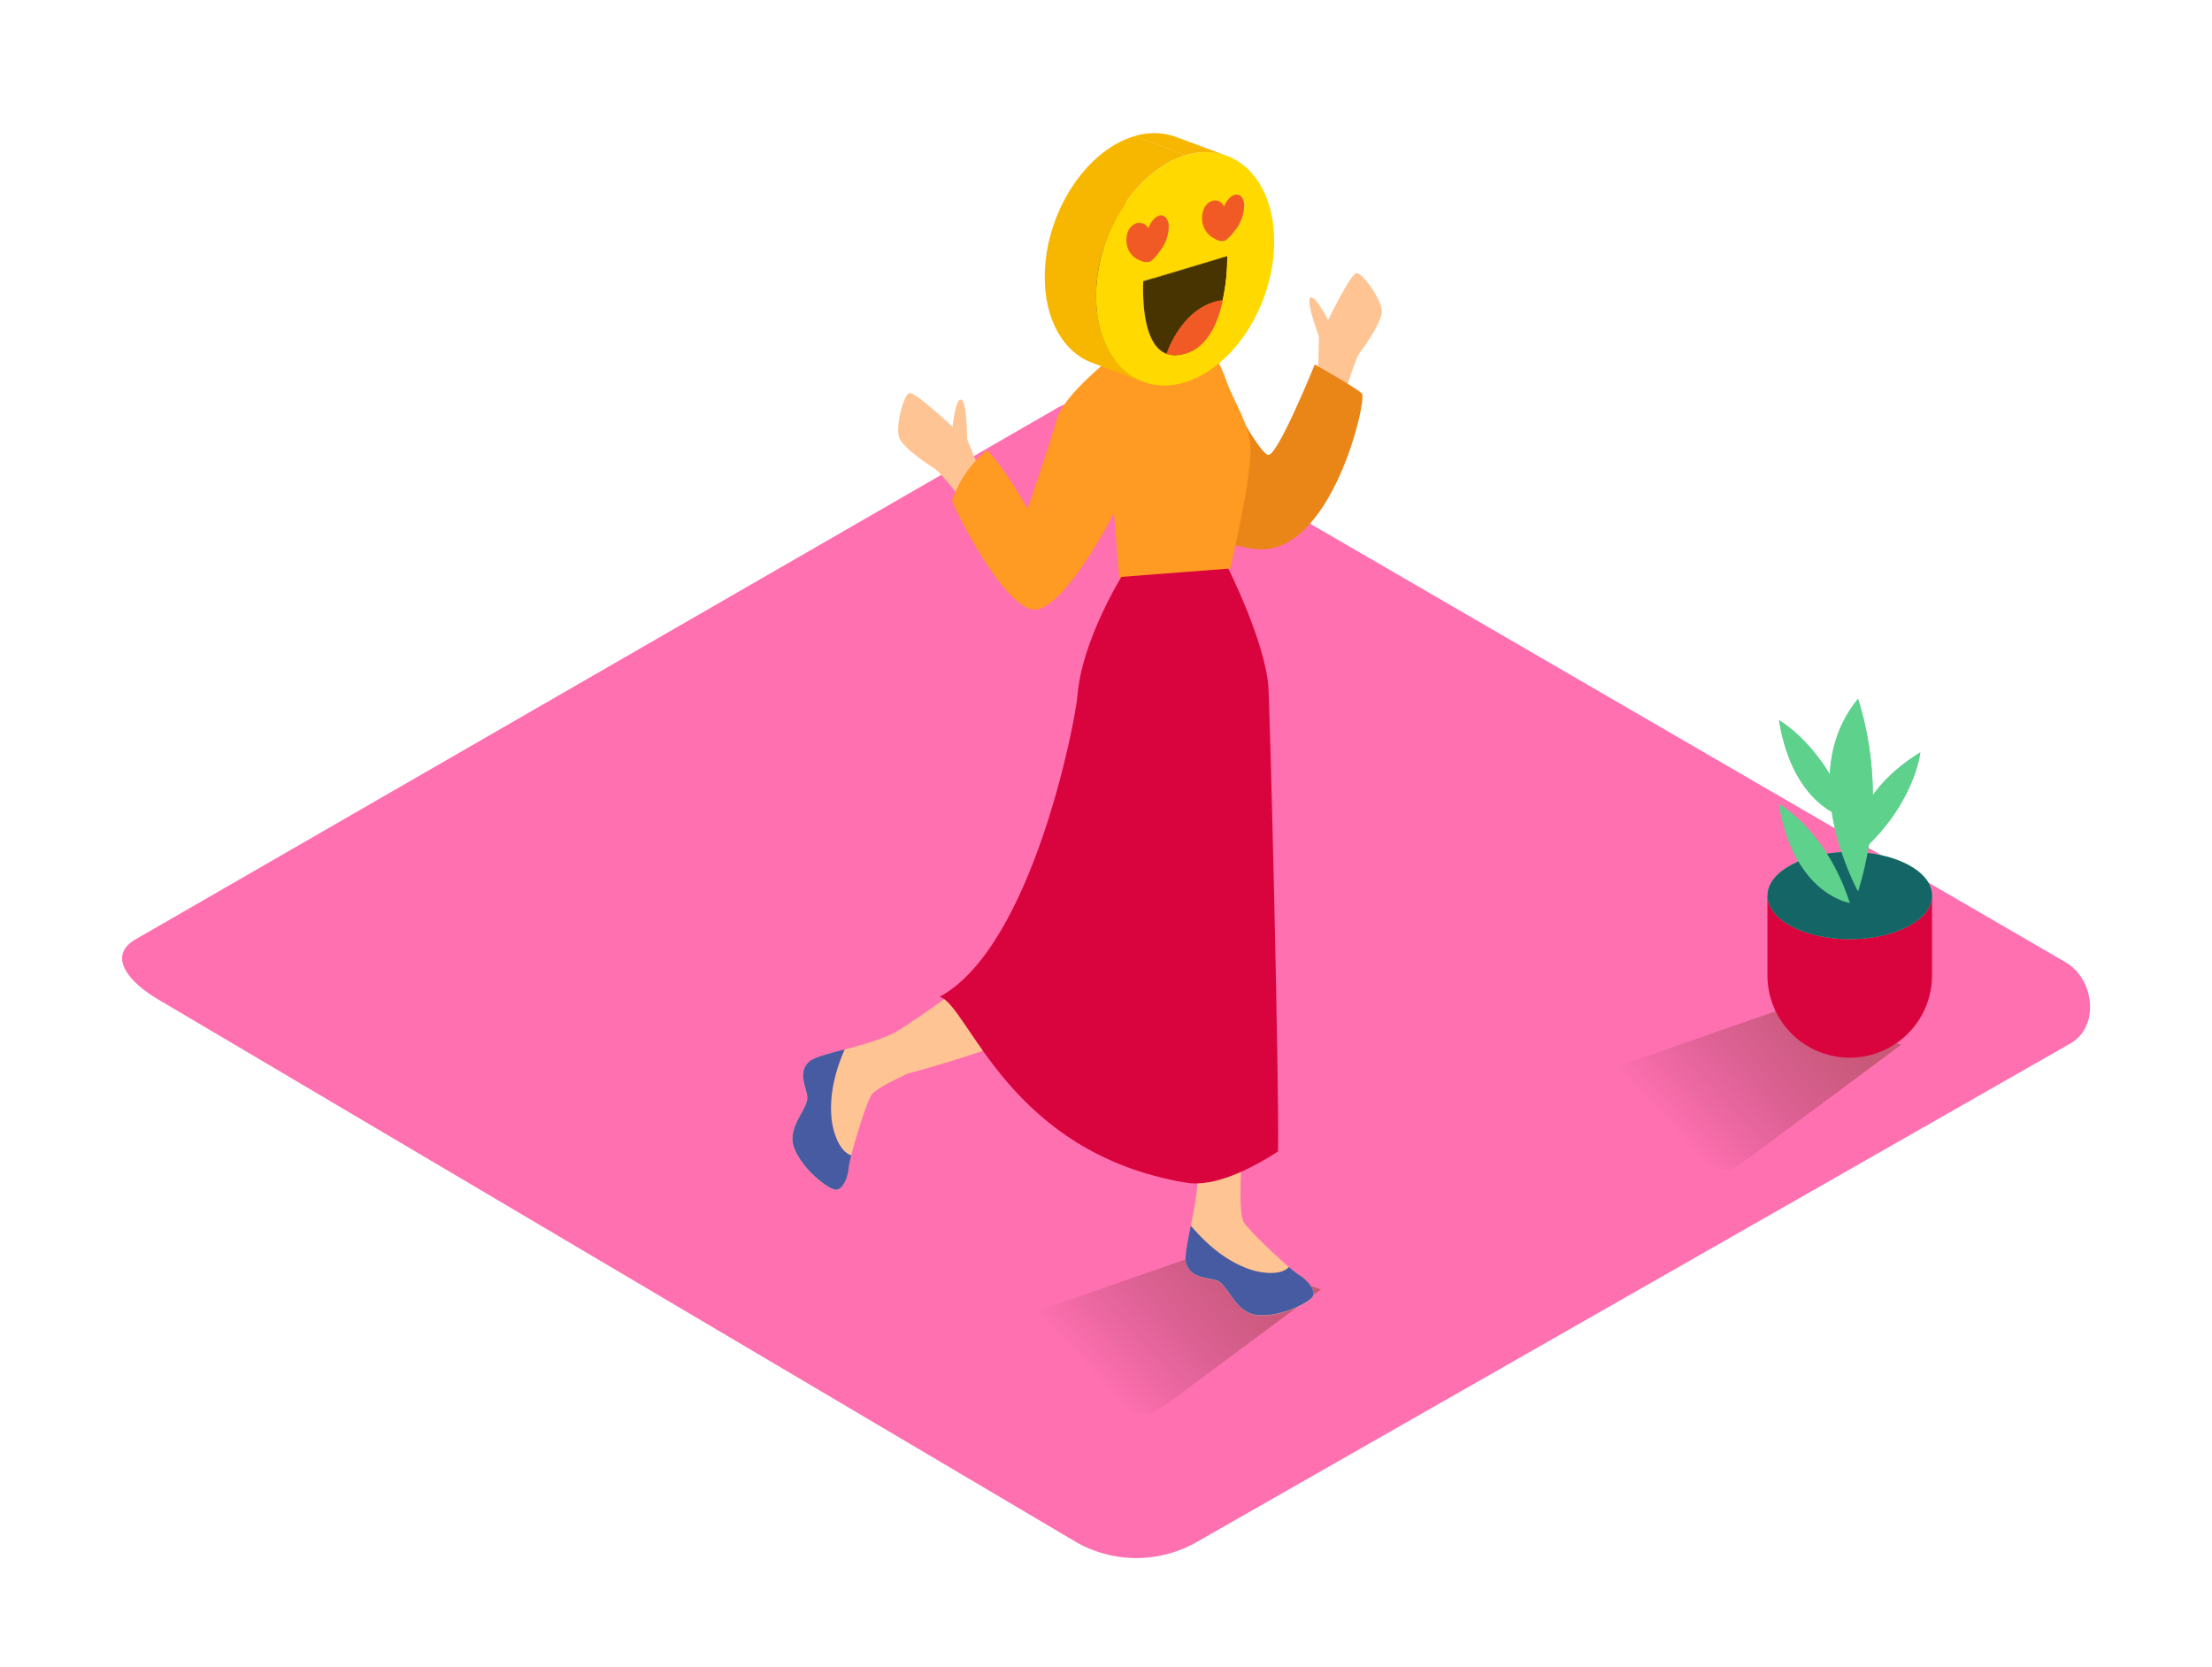 <svg id="Layer_2" data-name="Layer 2" xmlns="http://www.w3.org/2000/svg" xmlns:xlink="http://www.w3.org/1999/xlink" viewBox="0 0 400 300" width="406" height="306" class="illustration styles_illustrationTablet__1DWOa"><defs><linearGradient id="linear-gradient" x1="195.45" y1="245.85" x2="220.99" y2="221.82" gradientUnits="userSpaceOnUse"><stop offset="0" stop-opacity="0"></stop><stop offset="0.99" stop-color="#552800"></stop></linearGradient><linearGradient id="linear-gradient-2" x1="300.36" y1="201.65" x2="325.91" y2="177.62" xlink:href="#linear-gradient"></linearGradient></defs><title>PP</title><path d="M194.73,278.19,29,180.22c-5.28-3-9.8-7.83-4.66-11L190.67,73.33c2.5-1.55,6.29-2.56,8.82-1.09l174,101c5.28,3.06,6.22,11.63.94,14.69L216.58,278A22,22,0,0,1,194.73,278.19Z" fill="#ff70b0"></path><path d="M190.34,251.17c3.63,1.11,7.28,2.21,11,3a56.35,56.35,0,0,0,6.89.79l3.87-2.62,26.8-19.93-20.5-6.82-48.49,16.9C175.91,246.85,183.31,249,190.34,251.17Z" opacity="0.32" fill="url(#linear-gradient)"></path><path d="M177.41,84.92l-2.53-6.26s0-6.89-1.07-7.14-1.55,4.93-1.55,4.93-6.81-6.43-7.84-6.11-2.57,6.21-1.8,8.1S167.84,83.29,169,84s5.58,6.43,5.58,6.43" fill="#ffc494"></path><path d="M164.14,193.41s20.14-5.39,22.25-8.26S181,172.48,181,172.48s-16.56,12.21-18.74,13.2" fill="#ffc494"></path><path d="M238.36,66.84l.14-6.75s-2.44-6.45-1.54-7,3.2,4.05,3.2,4.05,4.08-8.43,5.15-8.5,4.61,4.89,4.57,6.93-3.15,6.39-4,7.5S243,71,243,71" fill="#ffc494"></path><path d="M217.66,62.19s9.93,19.79,11.8,19.32,8.29-16.34,8.29-16.34,7.53,4.23,8.53,5.26-5.51,29.49-19.15,28.12-17.45-14-17.45-14" fill="#ea8518"></path><path d="M214.56,112.09c1.12-.61,2.29-1.21,3.4-1.75,4.48,8.48,6.91,17.57,9,26.86.28,3.21.53,6.42.72,9.63,1.15,19.5-2.65,49-3.56,68.47-.15,3.17-1.89,2.74-6.8-.14C205.92,166.79,220.52,169.76,214.56,112.09Z" fill="#fdba45"></path><path d="M224.71,206.41s-1,11.92.19,13.83,8.67,8.82,10.1,9.67,3,2.74,2.41,3.82-5.92,3.82-10.09,3.36-5.17-5.76-7.53-6.32-4.45-.56-5.28-3,3.28-13.52,1.79-19.5S224.71,206.41,224.71,206.41Z" fill="#ffc494"></path><path d="M225.85,228.74c2.09.75,5.7,1.26,7.24-.37a18.86,18.86,0,0,0,1.9,1.5c1.43.85,3,2.74,2.41,3.82s-5.92,3.82-10.09,3.36-5.17-5.76-7.53-6.32-4.45-.56-5.28-3c-.36-1,.2-3.68.83-6.84C218.24,224.29,221.61,227.22,225.85,228.74Z" fill="#475ba2"></path><path d="M178.49,80.67c3.09,3,7.32,10.61,7.32,10.61s3.48-10.11,5.3-16.21S207.49,59,207.49,59s6.58,1.72,10.17,3.19c2.5,1,3.47,4.31,4.35,6.59,1.49,3.86,4.3,7.87,4.13,12.24a68.35,68.35,0,0,1-1.24,9.42c-.86,4.75-1.9,9.47-3.06,14.16,0,0-13.54.8-19.4-.17l-1-12.42s-8.07,16-13.74,17.43c-4.81,1.18-12.91-13.69-15.55-19.57A19.68,19.68,0,0,1,178.49,80.67Z" fill="#ff9a22"></path><line x1="206.43" y1="98.13" x2="227.33" y2="88.1" fill="#ff9a22"></line><line x1="262.7" y1="93.47" x2="260.86" y2="91.6" fill="#fff7f0"></line><path d="M220.9,43.21s1.15,15.34-5.07,17.38-10-5.56-10-5.56-1.9-10.28,0-12.58S217.31,39.06,220.9,43.21Z" fill="#fdba45"></path><path d="M216.42,44.36s2.43,2.08,4.56,2.32,3.37-2.77,3.69-4.42-1.14-7.21-10.9-7.7S198.08,42.2,198,47.19s.23,17.35.23,17.35S207,64.31,211,63.4c0,0-3-11.29-2.28-14.76S216.42,44.36,216.42,44.36Z" fill="#475ba2"></path><path d="M214.44,213.12c-32.2-5.42-39.22-32-44.52-33.62,16.84-9.14,24.6-50.17,24.92-54.44.75-9.86,7.94-21.48,7.94-21.48l19.35-1.49s6.57,13.11,7.23,21.26c.26,3.28,2,72.06,1.75,84.13C226.25,210.6,219.63,214,214.44,213.12Z" fill="#D9043D"></path><path d="M169.92,190.93s-11.11,4.42-12.31,6.3-4.06,11.68-4.19,13.34-1.1,3.94-2.36,3.85-6-3.61-7.48-7.56,2.87-7.18,2.33-9.55-1.47-4.24.31-6,13.58-3.05,18.27-7S169.92,190.93,169.92,190.93Z" fill="#ffc494"></path><path d="M150.41,201.85c.26,2.21,1.4,5.67,3.54,6.33a18.86,18.86,0,0,0-.5,2.37c-.13,1.66-1.1,3.94-2.36,3.85s-6-3.61-7.48-7.56,2.87-7.18,2.33-9.55-1.47-4.24.31-6c.77-.78,3.39-1.45,6.5-2.28C151,193.05,149.89,197.37,150.41,201.85Z" fill="#475ba2"></path><path d="M295.25,207c3.63,1.11,7.28,2.21,11,3a56.35,56.35,0,0,0,6.89.79L317,208.1l26.8-19.93-20.5-6.82-48.49,16.9C280.83,202.65,288.23,204.83,295.25,207Z" opacity="0.32" fill="url(#linear-gradient-2)"></path><path d="M333.12,166.49c-4.84-.42-9.93-1.88-13.51-5.19v14.34a14.88,14.88,0,0,0,14.88,14.88h0a14.88,14.88,0,0,0,14.88-14.88V161.05C344.3,163.13,338.54,167,333.12,166.49Z" fill="#D9043D"></path><ellipse cx="334.5" cy="161.2" rx="14.88" ry="7.89" fill="#5ed18d"></ellipse><path d="M334.5,162.54s-10.12-1.49-12.8-17.86C321.7,144.68,330.33,149.45,334.5,162.54Z" fill="#5ed18d"></path><path d="M336,160.46s-11.61-20.83,0-34.82A58.37,58.37,0,0,1,336,160.46Z" fill="#5ed18d"></path><path d="M334.5,147.36s-10.12-1.49-12.8-17.86C321.7,129.51,330.33,134.27,334.5,147.36Z" fill="#5ed18d"></path><path d="M335.72,154s-2.53-9.91,11.53-18.7C347.26,135.33,346.2,145.13,335.72,154Z" fill="#5ed18d"></path><ellipse cx="334.5" cy="161.2" rx="14.88" ry="7.89" fill="#146666"></ellipse><path d="M334.5,162.54s-10.12-1.49-12.8-17.86C321.7,144.68,330.33,149.45,334.5,162.54Z" fill="#5ed18d"></path><path d="M336,160.46s-11.61-20.83,0-34.82A58.37,58.37,0,0,1,336,160.46Z" fill="#5ed18d"></path><path d="M334.5,147.36s-10.12-1.49-12.8-17.86C321.7,129.51,330.33,134.27,334.5,147.36Z" fill="#5ed18d"></path><path d="M335.72,154s-2.53-9.91,11.53-18.7C347.26,135.33,346.2,145.13,335.72,154Z" fill="#5ed18d"></path><g style="isolation: isolate;"><path d="M211.84,50.08l9.25,3.43h0l-1.08-.4-1.15-.42-1.19-.44-1.21-.45-1.21-.45-1.19-.44-1.15-.42-1.08-.4,9.26,3.43v0l-9.29-3.44v0l2.24.83-.29-.11-.28-.11-.28-.1-.28-.1-.27-.1-.27-.1-.26-.1Z" fill="#ffd900"></path><path d="M214.83,63.06l-9.29-3.44c4.92-1.75,6.17-9,6.26-9.5l9.29,3.44C221,54.09,219.75,61.31,214.83,63.06Z" fill="#ffd900"></path><path d="M219.59,53.84,210.3,50.4a9.06,9.06,0,0,1,1.51-.31l9.29,3.44A9.06,9.06,0,0,0,219.59,53.84Z" fill="#f15a24"></path><path d="M211.81,50.07a36,36,0,0,0,.82-7.91l9.29,3.44a36,36,0,0,1-.82,7.91Z" fill="#ffd900"></path><path d="M205.27,59.71l.26-.1,9.29,3.44-.26.1-1.09-.4-1.15-.43-1.19-.44-1.22-.45L208.7,61l-1.19-.44-1.15-.43Z" fill="#ffd900"></path><path d="M205.23,59.72l.31-.1,9.29,3.44-.31.1-1.09-.4-1.15-.43-1.19-.44-1.22-.45L208.66,61l-1.19-.44-1.15-.43Z" fill="#483400"></path><path d="M205,59.81l.31-.1,9.29,3.44-.31.1-.31.09-9.29-3.44Z" fill="#ffd900"></path><path d="M214,37.54,223.24,41a8.23,8.23,0,0,1-1.55,1.59,1.31,1.31,0,0,1-.39.19l-1.08-.4-1.15-.43-1.19-.44L216.66,41l-1.22-.45-1.19-.44-1.15-.43-1.09-.4a1.31,1.31,0,0,0,.39-.19A8.23,8.23,0,0,0,214,37.54Z" fill="#ffd900"></path><path d="M212,39.33h0l9.29,3.44h0L212,39.33Z" fill="#ffd900"></path><path d="M215.48,31.79a1.29,1.29,0,0,0-.7-.69l9.29,3.44a1.29,1.29,0,0,1,.7.69,3,3,0,0,1,.28,1.07A7.42,7.42,0,0,1,223.24,41L214,37.54a7.42,7.42,0,0,0,1.81-4.68A3,3,0,0,0,215.48,31.79Z" fill="#ffd900"></path><path d="M211,39.25a1.55,1.55,0,0,0,1,.08l9.29,3.44a1.55,1.55,0,0,1-1-.08Z" fill="#ffd900"></path><path d="M204.65,59.9A1.45,1.45,0,0,1,205,60l3.62,1.34,2,.73.71.26.37.14,2.26.84a6.07,6.07,0,0,1-1.42.2l-9.29-3.44A6.07,6.07,0,0,0,204.65,59.9Z" fill="#ffd900"></path><path d="M214.78,31.1l9.29,3.44a1.24,1.24,0,0,0-.8,0,2.09,2.09,0,0,0-.74.42,4.37,4.37,0,0,0-1.14,1.7l-9.29-3.44a4.37,4.37,0,0,1,1.14-1.7,2.09,2.09,0,0,1,.74-.42A1.24,1.24,0,0,1,214.78,31.1Z" fill="#f15a24"></path><path d="M202.1,60l.26.1.83.31.58.21.59.22,2.26.84,4.78,1.77h0l-1.09-.4-1.15-.43-1.19-.44-1.22-.45-1.22-.45-1.19-.44-1.15-.43-1.09-.4Z" fill="#ffd900"></path><path d="M201.68,59.84h0l9.29,3.44h0Z" fill="#483400"></path><path d="M201.89,59.92l.17,0,9.29,3.44-.17,0-1-.37-1.05-.39-1.09-.4-1.11-.41-1.11-.41-1.09-.4-1.05-.39-1-.37-.09,0-.1,0-.21-.08-.1,0-.1,0-.1,0Z" fill="#ffd900"></path><path d="M201.64,59.83a7.38,7.38,0,0,0,3.59-.11l9.29,3.44a7.38,7.38,0,0,1-3.59.11Z" fill="#483400"></path><path d="M210.93,63.27l-9.29-3.44c.13-.38,2.61-7.62,8.66-9.43l9.29,3.44C213.54,55.65,211.06,62.89,210.93,63.27Z" fill="#f15a24"></path><path d="M210.27,63l-1.15-.43-1.19-.44-1.22-.45-1.22-.45-1.19-.44-1.15-.43-1.09-.4h0l.26.1.83.31.58.21.59.22,2.26.84,3.95,1.46c-3.75-1.89-4-9.45-3.82-13l-9.29-3.44c-.16,3.62.09,11.54,4.17,13.13h0l.78.29,1,.37,1.05.39,1.09.4,1.11.41,1.11.41,1.09.4,1.05.39,1,.37-.3-.13Z" fill="#483400"></path><path d="M211.06,63.29l.33.12a4.44,4.44,0,0,0,1.13.13l-.31-.11A8.61,8.61,0,0,1,211.06,63.29Z" fill="#ffd900"></path><path d="M201.89,59.92l.8.3,8.49,3.14-.21-.07-9.29-3.44Z" fill="#ffd900"></path><path d="M201.62,59.82l9.29,3.44h0l-1.09-.4-1.15-.43L207.51,62l-1.22-.45-1.22-.45-1.19-.44-1.15-.43-1.09-.4Z" fill="#483400"></path><path d="M221.92,45.6a36,36,0,0,1-.83,8,6.66,6.66,0,0,0-1.5.28c-6.05,1.81-8.53,9-8.66,9.43a7.38,7.38,0,0,0,3.59-.11l.31-.1-.57.2c-7.29,2.18-7.71-8.68-7.52-13.12Z" fill="#483400"></path><path d="M212.1,33.21a1.89,1.89,0,0,0-1.06-1l9.29,3.44a1.89,1.89,0,0,1,1.06,1Z" fill="#ffd900"></path><path d="M211,32.17l9.29,3.44h0a1.71,1.71,0,0,0-1,0L210,32.15a1.71,1.71,0,0,1,1,0Z" fill="#f15a24"></path><path d="M220.31,42.69,211,39.25a5.77,5.77,0,0,1-.68-.32,3.92,3.92,0,0,1-1.63-1.46,4.27,4.27,0,0,1-.15-4.18A2.48,2.48,0,0,1,210,32.15l9.29,3.44a2.48,2.48,0,0,0-1.39,1.15,4.27,4.27,0,0,0,.15,4.18,3.92,3.92,0,0,0,1.63,1.46A5.77,5.77,0,0,0,220.31,42.69Z" fill="#f15a24"></path><polygon points="206.74 50.13 197.45 46.7 212.63 42.16 221.92 45.6 206.74 50.13" fill="#483400"></polygon><path d="M198.48,43.19h0l9.29,3.44h0l-9.29-3.44Z" fill="#ffd900"></path><path d="M201.72,35.47a1.26,1.26,0,0,0-.66-.6l9.29,3.44a1.26,1.26,0,0,1,.66.6,2.94,2.94,0,0,1,.33,1,7.42,7.42,0,0,1-1.62,4.75,8.41,8.41,0,0,1-1.49,1.7,1.37,1.37,0,0,1-.46.25l-9.29-3.44a1.37,1.37,0,0,0,.46-.25,8.41,8.41,0,0,0,1.49-1.7,7.42,7.42,0,0,0,1.62-4.75A2.94,2.94,0,0,0,201.72,35.47Z" fill="#ffd900"></path><path d="M197.26,43.07a1.92,1.92,0,0,0,1.22.12l9.29,3.44a1.92,1.92,0,0,1-1.22-.12Z" fill="#ffd900"></path><path d="M201.07,34.88l9.29,3.44a1.23,1.23,0,0,0-.79,0l-9.29-3.44A1.23,1.23,0,0,1,201.07,34.88Z" fill="#f15a24"></path><path d="M207.66,40.57l-9.29-3.44a4.46,4.46,0,0,1,1.07-1.76,2.15,2.15,0,0,1,.84-.51l9.29,3.44a2.15,2.15,0,0,0-.84.51A4.46,4.46,0,0,0,207.66,40.57Z" fill="#f15a24"></path><path d="M198.37,37.13a1.87,1.87,0,0,0-1-.89l9.29,3.44a1.87,1.87,0,0,1,1,.89C204.87,39.54,200.62,39.07,198.37,37.13Z" fill="#ffd900"></path><path d="M206.55,46.51l-9.29-3.44-.41-.16a3.78,3.78,0,0,1-1.71-1.3,4.08,4.08,0,0,1-.34-4.1,2.55,2.55,0,0,1,1.49-1.28,1.75,1.75,0,0,1,.92,0l.18.06,9.29,3.44-.18-.06a1.75,1.75,0,0,0-.92,0,2.55,2.55,0,0,0-1.49,1.28,4.08,4.08,0,0,0,.34,4.1,3.78,3.78,0,0,0,1.71,1.3Z" fill="#f15a24"></path><path d="M206.77,68.3l-9.29-3.44c-5.12-1.9-8.59-7.71-8.56-15.62.05-11.34,7.3-22.69,16.2-25.35l9.29,3.44c-8.9,2.66-16.15,14-16.2,25.35C198.17,60.59,201.64,66.41,206.77,68.3Z" fill="#f7b600"></path><path d="M214.41,27.34c8.9-2.66,16.07,4.38,16,15.72s-7.3,22.69-16.2,25.35-16.07-4.38-16-15.72S205.51,30,214.41,27.34Zm6.68,26.22a36,36,0,0,0,.83-8l-15.18,4.54c-.2,4.44.22,15.3,7.52,13.12l.57-.2c4.92-1.75,6.17-9,6.26-9.5M204.43,45a3.78,3.78,0,0,0,1.71,1.3,2.47,2.47,0,0,0,1.63.28,1.37,1.37,0,0,0,.46-.25,8.41,8.41,0,0,0,1.49-1.7,7.42,7.42,0,0,0,1.62-4.75,2.94,2.94,0,0,0-.33-1,1.18,1.18,0,0,0-1.44-.61,2.15,2.15,0,0,0-.84.51,4.46,4.46,0,0,0-1.07,1.76,1.82,1.82,0,0,0-1.16-.95,1.75,1.75,0,0,0-.92,0,2.55,2.55,0,0,0-1.49,1.28,4.08,4.08,0,0,0,.34,4.1M223.24,41a7.42,7.42,0,0,0,1.81-4.68,3,3,0,0,0-.28-1.07,1.19,1.19,0,0,0-1.5-.7,2.09,2.09,0,0,0-.74.42,4.37,4.37,0,0,0-1.14,1.7,1.89,1.89,0,0,0-1.1-1.05,1.71,1.71,0,0,0-1,0,2.48,2.48,0,0,0-1.39,1.15,4.27,4.27,0,0,0,.15,4.18,3.92,3.92,0,0,0,1.63,1.46,2.28,2.28,0,0,0,1.67.4,1.31,1.31,0,0,0,.39-.19A8.23,8.23,0,0,0,223.24,41" fill="#ffd900"></path><path d="M219.59,53.84a9.06,9.06,0,0,1,1.51-.31c-.09.57-1.34,7.78-6.26,9.53l-.31.1a7.38,7.38,0,0,1-3.59.11C211.06,62.89,213.54,55.65,219.59,53.84Z" fill="#f15a24"></path><path d="M219.25,35.59a1.71,1.71,0,0,1,1,0,1.89,1.89,0,0,1,1.1,1.05,4.37,4.37,0,0,1,1.14-1.7,2.09,2.09,0,0,1,.74-.42,1.19,1.19,0,0,1,1.5.7,3,3,0,0,1,.28,1.07A7.42,7.42,0,0,1,223.24,41a8.23,8.23,0,0,1-1.55,1.59,1.31,1.31,0,0,1-.39.19,2.28,2.28,0,0,1-1.67-.4A3.92,3.92,0,0,1,218,40.91a4.27,4.27,0,0,1-.15-4.18A2.48,2.48,0,0,1,219.25,35.59Z" fill="#f15a24"></path><path d="M212.57,24l9.29,3.44a11.62,11.62,0,0,0-7.46-.1l-9.29-3.44A11.62,11.62,0,0,1,212.57,24Z" fill="#f7b600"></path><path d="M209.57,38.31a1.18,1.18,0,0,1,1.44.61,2.94,2.94,0,0,1,.33,1,7.42,7.42,0,0,1-1.62,4.75,8.41,8.41,0,0,1-1.49,1.7,1.37,1.37,0,0,1-.46.25,2.47,2.47,0,0,1-1.63-.28,3.78,3.78,0,0,1-1.71-1.3,4.08,4.08,0,0,1-.34-4.1,2.55,2.55,0,0,1,1.49-1.28,1.75,1.75,0,0,1,.92,0,1.82,1.82,0,0,1,1.16.95,4.46,4.46,0,0,1,1.07-1.76A2.15,2.15,0,0,1,209.57,38.31Z" fill="#f15a24"></path></g></svg>